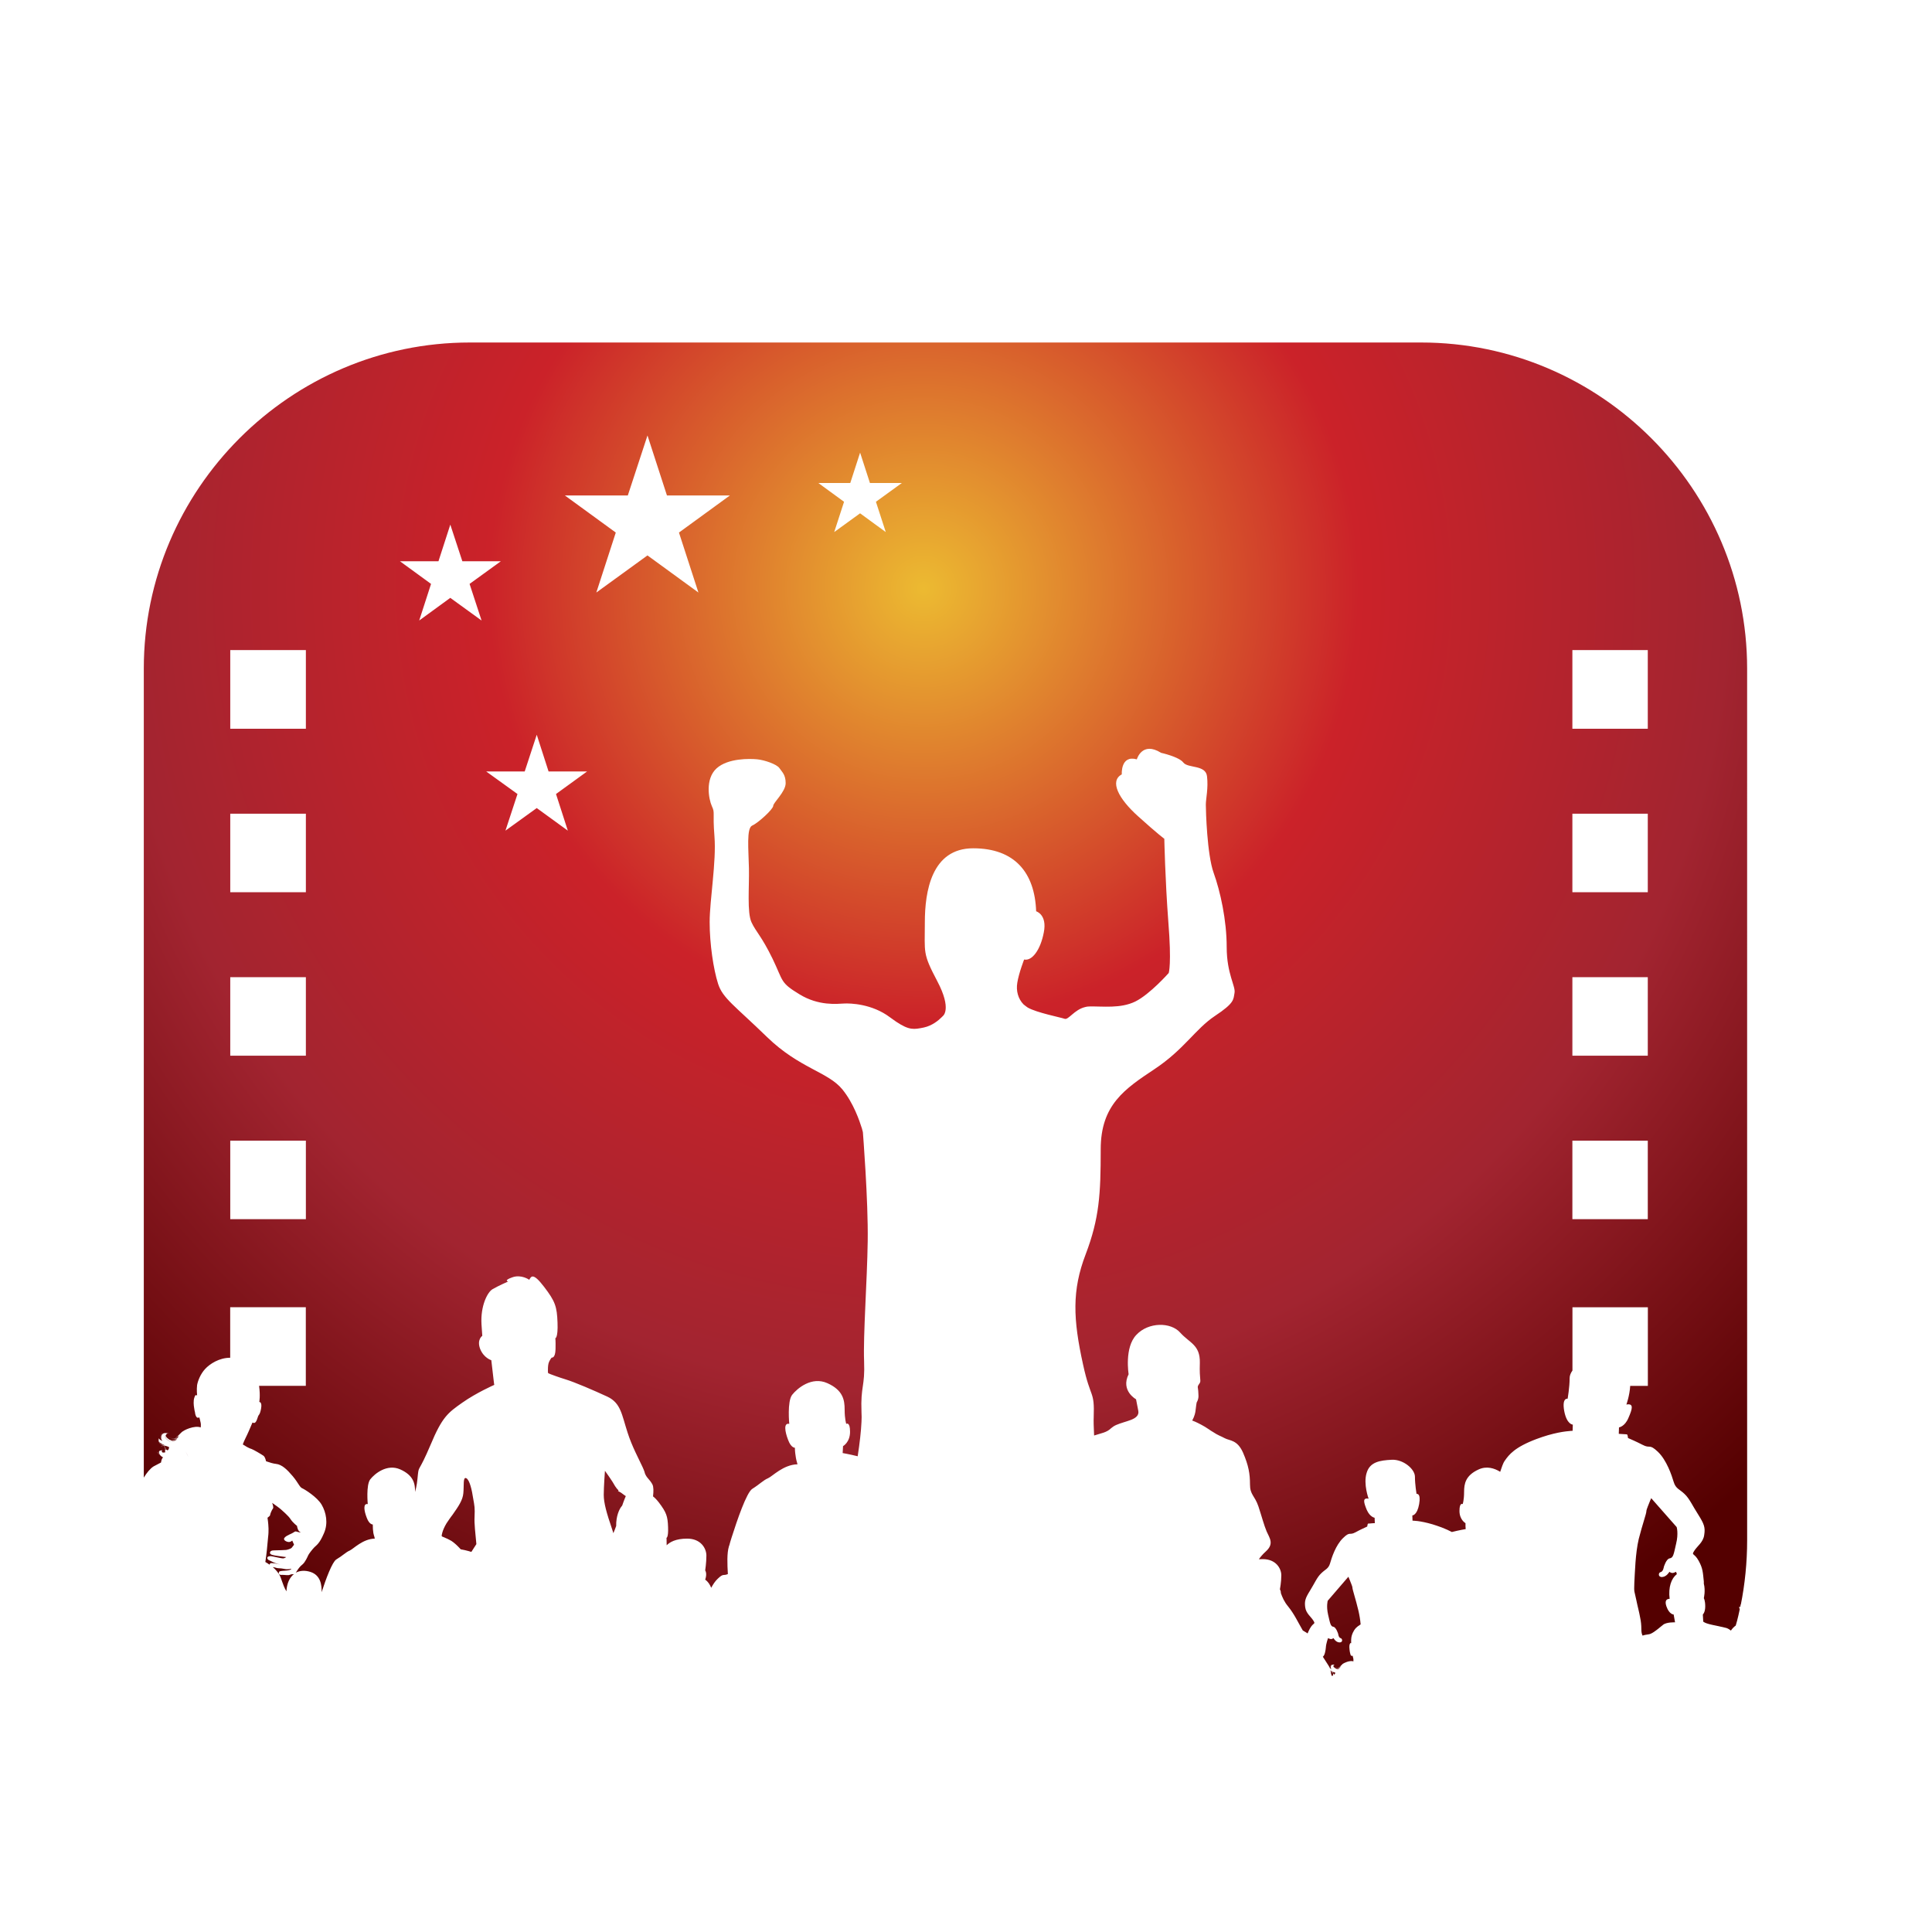 <?xml version="1.0" encoding="iso-8859-1"?>
<!-- Generator: Adobe Illustrator 13.0.0, SVG Export Plug-In . SVG Version: 6.00 Build 14948)  -->
<!DOCTYPE svg PUBLIC "-//W3C//DTD SVG 1.1//EN" "http://www.w3.org/Graphics/SVG/1.1/DTD/svg11.dtd">
<svg version="1.1" id="Layer_1" xmlns="http://www.w3.org/2000/svg" xmlns:xlink="http://www.w3.org/1999/xlink" x="0px" y="0px"
	 width="100px" height="100px" viewBox="0 0 100 100" enable-background="new 0 0 100 100" xml:space="preserve">
<g>
	<radialGradient id="SVGID_1_" cx="47.794" cy="30.491" r="62.904" gradientUnits="userSpaceOnUse">
		<stop  offset="0" style="stop-color:#ECBA31"/>
		<stop  offset="0.358" style="stop-color:#CB2229"/>
		<stop  offset="0.661" style="stop-color:#A22430"/>
		<stop  offset="1" style="stop-color:#540000"/>
	</radialGradient>
	<path fill="url(#SVGID_1_)" d="M69.321,85.011c-0.187-0.01-0.301-0.223-0.301-0.223s-0.062,0.051-0.125,0.051
		c-0.062,0-0.156-0.051-0.156-0.051s-0.104,0.29-0.113,0.482c-0.011,0.135-0.052,0.415-0.156,0.482
		c0.146,0.238,0.291,0.441,0.354,0.561l0,0v0.006c0,0.01,0.011,0.015,0.011,0.025c0.021,0.021,0.052,0.037,0.082,0.052
		c-0.051-0.067-0.072-0.176-0.072-0.176c0.011,0.052,0.03,0.093,0.042,0.124c-0.031-0.083,0.01-0.223,0.01-0.223
		c-0.021,0.104-0.021,0.171,0,0.212c-0.01-0.025-0.01-0.052-0.01-0.088c0-0.011,0.01-0.021,0.01-0.021v-0.011l0,0
		c0,0,0-0.005,0.011-0.01c-0.011,0.005-0.011,0.005-0.011,0.005c0.031-0.047,0.094-0.052,0.146-0.047
		c-0.041,0-0.094,0.011-0.114,0.042c0.011-0.016,0.042-0.037,0.136-0.042c0.03,0.005,0.051,0.011,0.051,0.011
		c-0.01-0.006-0.031-0.006-0.041-0.006l-0.01,0.006c0.02-0.006,0.03,0,0.03,0c-0.011-0.006-0.03,0-0.042,0.005
		c-0.01,0.006-0.02,0.016-0.03,0.031c-0.011,0.005-0.011,0.005-0.011,0.011c0-0.006,0.011-0.006,0.011-0.006
		c-0.011,0.006-0.011,0.016-0.011,0.026c0.011,0.041,0.072,0.093,0.125,0.124c0.01,0,0.01,0.005,0.021,0.005
		c-0.021-0.01-0.021-0.02-0.021-0.02c0.01,0.01,0.021,0.02,0.031,0.025c0.052,0.016,0.093,0.016,0.124,0.011
		c0.021-0.017,0.042-0.031,0.042-0.031l0,0c-0.011,0.005-0.021,0.005-0.031,0.01c-0.011,0-0.011,0.005-0.021,0.005c0,0,0,0-0.01,0
		c-0.021,0.006-0.052,0.006-0.072,0l0,0l0,0l0,0l0,0h-0.011l0,0l0,0c-0.011,0-0.011-0.005-0.011-0.005s0,0.005,0.021,0.005l0,0
		c0.051-0.005,0.104-0.02,0.135-0.036c0,0,0.011-0.015,0.021-0.021l0,0c-0.083,0.062-0.26-0.031-0.26-0.031
		c0.177,0.073,0.239,0.042,0.271,0.016c0.011-0.016,0.02-0.031,0.041-0.046c-0.01,0.005-0.021,0.005-0.03,0.015h-0.011
		c-0.011,0.016-0.031,0.021-0.031,0.031c-0.042,0.042-0.073,0.026-0.073,0.026c0.021,0.005,0.052-0.016,0.094-0.052
		c-0.021,0-0.021-0.006-0.031-0.011c0.011,0.005,0.021,0.005,0.031,0.005c0.052-0.046,0.104-0.108,0.146-0.145
		c0.052-0.031,0.104-0.058,0.146-0.072c0.041-0.021,0.093-0.037,0.155-0.053c0.135-0.031,0.208-0.016,0.249,0
		c0-0.073,0-0.088,0-0.124c-0.01-0.048-0.041-0.172-0.041-0.172s-0.052,0.036-0.094-0.021c-0.03-0.058-0.03-0.114-0.042-0.146
		c-0.01-0.025-0.01-0.057-0.02-0.12c-0.011-0.067-0.021-0.207,0-0.29c0.04-0.088,0.04-0.088,0.082-0.067
		c0,0-0.011-0.177,0.011-0.312c0.021-0.13,0.094-0.321,0.229-0.473c0.062-0.062,0.146-0.13,0.249-0.191
		c-0.021-0.244-0.062-0.488-0.114-0.711c-0.146-0.618-0.312-1.091-0.312-1.2c0-0.036-0.031-0.114-0.062-0.196
		c-0.062-0.167-0.146-0.359-0.146-0.359l-1.069,1.241c0,0-0.083,0.28,0.021,0.731c0.104,0.447,0.126,0.598,0.271,0.618
		c0.146,0.025,0.249,0.368,0.249,0.368s0.021,0.203,0.136,0.224C69.487,84.818,69.519,85.026,69.321,85.011z M69.031,86.205
		c0.031-0.016,0.062-0.026,0.062-0.026C69.062,86.185,69.041,86.194,69.031,86.205z M69.01,86.153H69
		c-0.031,0.005-0.053,0.01-0.062,0.021c0.021-0.011,0.041-0.021,0.062-0.021H69.01c0.053-0.006,0.114,0.01,0.114,0.01
		C69.072,86.147,69.041,86.147,69.01,86.153z"/>
	<radialGradient id="SVGID_2_" cx="67.463" cy="87.074" r="0.001" gradientUnits="userSpaceOnUse">
		<stop  offset="0" style="stop-color:#ECBA31"/>
		<stop  offset="0.358" style="stop-color:#CB2229"/>
		<stop  offset="0.661" style="stop-color:#A22430"/>
		<stop  offset="1" style="stop-color:#540000"/>
	</radialGradient>
	<polygon fill="url(#SVGID_2_)" points="67.463,87.072 67.463,87.076 67.463,87.076 	"/>
	<radialGradient id="SVGID_3_" cx="48.604" cy="39.424" r="53.902" gradientUnits="userSpaceOnUse">
		<stop  offset="0" style="stop-color:#ECBA31"/>
		<stop  offset="0.358" style="stop-color:#CB2229"/>
		<stop  offset="0.661" style="stop-color:#A22430"/>
		<stop  offset="1" style="stop-color:#540000"/>
	</radialGradient>
	<path fill="url(#SVGID_3_)" d="M69.301,86.365c0.01-0.005,0.021-0.01,0.031-0.015c0-0.006,0-0.006,0-0.006s0,0-0.011,0
		c-0.021,0.016-0.042,0.025-0.042,0.025c0.011-0.005,0.021-0.015,0.042-0.02c-0.052,0.015-0.104,0.02-0.124,0.02
		c0.021,0.006,0.041,0.006,0.072,0C69.279,86.37,69.29,86.365,69.301,86.365z"/>
	<radialGradient id="SVGID_4_" cx="49.171" cy="29.665" r="63.225" gradientUnits="userSpaceOnUse">
		<stop  offset="0" style="stop-color:#ECBA31"/>
		<stop  offset="0.358" style="stop-color:#CB2229"/>
		<stop  offset="0.661" style="stop-color:#A22430"/>
		<stop  offset="1" style="stop-color:#540000"/>
	</radialGradient>
	<path fill="url(#SVGID_4_)" d="M68.958,86.537c-0.042-0.016-0.062-0.026-0.084-0.041c0,0.021,0,0.036,0.012,0.057
		C68.896,86.542,68.906,86.537,68.958,86.537z"/>
	<radialGradient id="SVGID_5_" cx="48.696" cy="27.855" r="65.186" gradientUnits="userSpaceOnUse">
		<stop  offset="0" style="stop-color:#ECBA31"/>
		<stop  offset="0.358" style="stop-color:#CB2229"/>
		<stop  offset="0.661" style="stop-color:#A22430"/>
		<stop  offset="1" style="stop-color:#540000"/>
	</radialGradient>
	<path fill="url(#SVGID_5_)" d="M68.865,86.459c0,0.01,0,0.021,0,0.031c0.03,0.016,0.062,0.031,0.093,0.042v-0.006
		c-0.062-0.021-0.084-0.041-0.084-0.041c0.021,0.015,0.053,0.031,0.084,0.036c0,0,0-0.005,0-0.011
		C68.916,86.496,68.886,86.475,68.865,86.459z"/>
	<radialGradient id="SVGID_6_" cx="51.654" cy="31.528" r="60.55" gradientUnits="userSpaceOnUse">
		<stop  offset="0" style="stop-color:#ECBA31"/>
		<stop  offset="0.358" style="stop-color:#CB2229"/>
		<stop  offset="0.661" style="stop-color:#A22430"/>
		<stop  offset="1" style="stop-color:#540000"/>
	</radialGradient>
	<path fill="url(#SVGID_6_)" d="M69.031,86.662c-0.011-0.011-0.021-0.031-0.031-0.048c0,0,0,0.017,0,0.021l0,0
		c0,0,0,0.005,0.01,0.01C69.01,86.646,69.021,86.656,69.031,86.662z"/>
	<radialGradient id="SVGID_7_" cx="48.072" cy="29.371" r="63.903" gradientUnits="userSpaceOnUse">
		<stop  offset="0" style="stop-color:#ECBA31"/>
		<stop  offset="0.358" style="stop-color:#CB2229"/>
		<stop  offset="0.661" style="stop-color:#A22430"/>
		<stop  offset="1" style="stop-color:#540000"/>
	</radialGradient>
	<path fill="url(#SVGID_7_)" d="M69.113,86.578c0,0-0.031-0.011-0.072-0.031c-0.031,0-0.052-0.005-0.072-0.01l0,0
		c0.01,0.03,0.021,0.047,0.031,0.067V86.6c0,0.005,0,0.005,0,0.005c0.021,0.031,0.041,0.052,0.051,0.067
		C69.104,86.677,69.113,86.578,69.113,86.578z"/>
	<radialGradient id="SVGID_8_" cx="46.608" cy="30.201" r="63.641" gradientUnits="userSpaceOnUse">
		<stop  offset="0" style="stop-color:#ECBA31"/>
		<stop  offset="0.358" style="stop-color:#CB2229"/>
		<stop  offset="0.661" style="stop-color:#A22430"/>
		<stop  offset="1" style="stop-color:#540000"/>
	</radialGradient>
	<path fill="url(#SVGID_8_)" d="M69.051,86.351c-0.02-0.021-0.041-0.048-0.051-0.062C69.01,86.309,69.031,86.329,69.051,86.351z"/>
	<radialGradient id="SVGID_9_" cx="48.362" cy="25.673" r="67.464" gradientUnits="userSpaceOnUse">
		<stop  offset="0" style="stop-color:#ECBA31"/>
		<stop  offset="0.358" style="stop-color:#CB2229"/>
		<stop  offset="0.661" style="stop-color:#A22430"/>
		<stop  offset="1" style="stop-color:#540000"/>
	</radialGradient>
	<path fill="url(#SVGID_9_)" d="M68.958,86.521c0.021,0.005,0.031,0.011,0.042,0.011c-0.011-0.006-0.031-0.011-0.042-0.021
		C68.958,86.517,68.958,86.521,68.958,86.521z"/>
	<radialGradient id="SVGID_10_" cx="49.197" cy="30.023" r="62.861" gradientUnits="userSpaceOnUse">
		<stop  offset="0" style="stop-color:#ECBA31"/>
		<stop  offset="0.358" style="stop-color:#CB2229"/>
		<stop  offset="0.661" style="stop-color:#A22430"/>
		<stop  offset="1" style="stop-color:#540000"/>
	</radialGradient>
	<path fill="url(#SVGID_10_)" d="M68.927,86.734C68.958,86.744,69,86.729,69,86.729c-0.011-0.011,0-0.062,0-0.089
		c-0.011-0.01-0.011-0.021,0-0.031c-0.021-0.021-0.031-0.046-0.042-0.072l0,0c-0.052,0.005-0.062,0.01-0.072,0.016
		c0,0.036,0.01,0.073,0.021,0.114c0.01-0.005,0.021-0.005,0.021-0.005c-0.011,0.005-0.011,0.01-0.021,0.015
		C68.916,86.698,68.916,86.714,68.927,86.734z"/>
	<radialGradient id="SVGID_11_" cx="68.984" cy="86.531" r="0.018" gradientUnits="userSpaceOnUse">
		<stop  offset="0" style="stop-color:#ECBA31"/>
		<stop  offset="0.358" style="stop-color:#CB2229"/>
		<stop  offset="0.661" style="stop-color:#A22430"/>
		<stop  offset="1" style="stop-color:#540000"/>
	</radialGradient>
	<path fill="url(#SVGID_11_)" d="M68.969,86.532c0,0,0.01,0,0.01,0.005c0.011,0,0.021,0,0.031,0
		c-0.021-0.005-0.031-0.005-0.052-0.011C68.958,86.526,68.958,86.532,68.969,86.532z"/>
	<radialGradient id="SVGID_12_" cx="69.343" cy="86.329" r="0" gradientUnits="userSpaceOnUse">
		<stop  offset="0" style="stop-color:#ECBA31"/>
		<stop  offset="0.358" style="stop-color:#CB2229"/>
		<stop  offset="0.661" style="stop-color:#A22430"/>
		<stop  offset="1" style="stop-color:#540000"/>
	</radialGradient>
	<polygon fill="url(#SVGID_12_)" points="69.343,86.329 69.343,86.329 69.343,86.329 	"/>
	<radialGradient id="SVGID_13_" cx="46.944" cy="29.784" r="63.921" gradientUnits="userSpaceOnUse">
		<stop  offset="0" style="stop-color:#ECBA31"/>
		<stop  offset="0.358" style="stop-color:#CB2229"/>
		<stop  offset="0.661" style="stop-color:#A22430"/>
		<stop  offset="1" style="stop-color:#540000"/>
	</radialGradient>
	<path fill="url(#SVGID_13_)" d="M69.062,86.36c0.051,0.041,0.113,0.072,0.113,0.072C69.124,86.407,69.093,86.382,69.062,86.36z"/>
	<radialGradient id="SVGID_14_" cx="47.873" cy="30.46" r="62.949" gradientUnits="userSpaceOnUse">
		<stop  offset="0" style="stop-color:#ECBA31"/>
		<stop  offset="0.358" style="stop-color:#CB2229"/>
		<stop  offset="0.661" style="stop-color:#A22430"/>
		<stop  offset="1" style="stop-color:#540000"/>
	</radialGradient>
	<path fill="url(#SVGID_14_)" d="M31.841,76.929c-0.146-0.275-0.529-0.8-0.529-0.8s-0.062,0.831-0.062,1.245
		c0,0.416,0.145,0.935,0.436,1.786c0.021,0.057,0.042,0.13,0.062,0.197c0.042-0.104,0.094-0.223,0.146-0.373
		c-0.011-0.499,0.156-0.889,0.311-1.055c0.094-0.28,0.187-0.492,0.187-0.492s-0.114-0.067-0.249-0.177
		c-0.094-0.047-0.156-0.089-0.156-0.089s0.01-0.01,0.031-0.031C31.945,77.079,31.893,77.006,31.841,76.929z"/>
	<radialGradient id="SVGID_15_" cx="46.203" cy="32.729" r="59.969" gradientUnits="userSpaceOnUse">
		<stop  offset="0" style="stop-color:#ECBA31"/>
		<stop  offset="0.358" style="stop-color:#CB2229"/>
		<stop  offset="0.661" style="stop-color:#A22430"/>
		<stop  offset="1" style="stop-color:#540000"/>
	</radialGradient>
	<path fill="url(#SVGID_15_)" d="M8.824,74.546c0.042,0.02,0.073,0.041,0.093,0.051c0.021,0.006,0.052,0.006,0.073,0
		c-0.062-0.01-0.114-0.031-0.146-0.046C8.834,74.551,8.824,74.546,8.824,74.546z"/>
	<radialGradient id="SVGID_16_" cx="47.935" cy="36.312" r="58.46" gradientUnits="userSpaceOnUse">
		<stop  offset="0" style="stop-color:#ECBA31"/>
		<stop  offset="0.358" style="stop-color:#CB2229"/>
		<stop  offset="0.661" style="stop-color:#A22430"/>
		<stop  offset="1" style="stop-color:#540000"/>
	</radialGradient>
	<path fill="url(#SVGID_16_)" d="M9.031,74.582c-0.042,0-0.093-0.005-0.145-0.017C8.927,74.577,8.969,74.587,9,74.592
		C9.021,74.587,9.021,74.587,9.031,74.582z"/>
	<radialGradient id="SVGID_17_" cx="45.392" cy="29.108" r="62.378" gradientUnits="userSpaceOnUse">
		<stop  offset="0" style="stop-color:#ECBA31"/>
		<stop  offset="0.358" style="stop-color:#CB2229"/>
		<stop  offset="0.661" style="stop-color:#A22430"/>
		<stop  offset="1" style="stop-color:#540000"/>
	</radialGradient>
	<path fill="url(#SVGID_17_)" d="M8.564,75.023c0.01,0.01,0.031,0.015,0.051,0.031c-0.021-0.026-0.042-0.058-0.062-0.089
		c0,0.016,0,0.026,0,0.036l0,0C8.564,75.013,8.564,75.018,8.564,75.023z"/>
	<radialGradient id="SVGID_18_" cx="48.164" cy="30.123" r="63.444" gradientUnits="userSpaceOnUse">
		<stop  offset="0" style="stop-color:#ECBA31"/>
		<stop  offset="0.358" style="stop-color:#CB2229"/>
		<stop  offset="0.661" style="stop-color:#A22430"/>
		<stop  offset="1" style="stop-color:#540000"/>
	</radialGradient>
	<path fill="url(#SVGID_18_)" d="M8.543,74.302c-0.042,0.191,0.322,0.348,0.322,0.348C8.574,74.498,8.533,74.363,8.543,74.302z"/>
	<radialGradient id="SVGID_19_" cx="46.315" cy="28.25" r="63.692" gradientUnits="userSpaceOnUse">
		<stop  offset="0" style="stop-color:#ECBA31"/>
		<stop  offset="0.358" style="stop-color:#CB2229"/>
		<stop  offset="0.661" style="stop-color:#A22430"/>
		<stop  offset="1" style="stop-color:#540000"/>
	</radialGradient>
	<path fill="url(#SVGID_19_)" d="M8.554,74.821c-0.021-0.011-0.042-0.021-0.073-0.037c0,0.01,0,0.016,0.01,0.021
		C8.512,74.815,8.533,74.815,8.554,74.821z"/>
	<radialGradient id="SVGID_20_" cx="47.875" cy="30.464" r="62.953" gradientUnits="userSpaceOnUse">
		<stop  offset="0" style="stop-color:#ECBA31"/>
		<stop  offset="0.358" style="stop-color:#CB2229"/>
		<stop  offset="0.661" style="stop-color:#A22430"/>
		<stop  offset="1" style="stop-color:#540000"/>
	</radialGradient>
	<path fill="url(#SVGID_20_)" d="M24.657,79.923c-0.052-0.55-0.114-1.085-0.094-1.4c0.021-0.499,0-0.556-0.072-0.967
		c-0.062-0.415-0.177-0.944-0.353-1.043c-0.187-0.093-0.114,0.374-0.156,0.779c-0.031,0.353-0.25,0.675-0.561,1.116
		c-0.052,0.062-0.093,0.129-0.145,0.196c-0.062,0.089-0.114,0.166-0.166,0.244c-0.239,0.399-0.25,0.649-0.25,0.649
		s0.011,0.01,0.021,0.031c0.176,0.072,0.343,0.146,0.488,0.233c0.146,0.093,0.312,0.249,0.478,0.431
		c0.28,0.047,0.55,0.135,0.55,0.135S24.563,80.074,24.657,79.923z"/>
	<radialGradient id="SVGID_21_" cx="48.127" cy="42.723" r="54.121" gradientUnits="userSpaceOnUse">
		<stop  offset="0" style="stop-color:#ECBA31"/>
		<stop  offset="0.358" style="stop-color:#CB2229"/>
		<stop  offset="0.661" style="stop-color:#A22430"/>
		<stop  offset="1" style="stop-color:#540000"/>
	</radialGradient>
	<path fill="url(#SVGID_21_)" d="M8.522,74.826c0.011,0,0.031,0,0.052,0c-0.031,0-0.062-0.005-0.083-0.011v0.006
		C8.502,74.821,8.512,74.826,8.522,74.826z"/>
	<radialGradient id="SVGID_22_" cx="47.852" cy="30.36" r="63.038" gradientUnits="userSpaceOnUse">
		<stop  offset="0" style="stop-color:#ECBA31"/>
		<stop  offset="0.358" style="stop-color:#CB2229"/>
		<stop  offset="0.661" style="stop-color:#A22430"/>
		<stop  offset="1" style="stop-color:#540000"/>
	</radialGradient>
	<path fill="url(#SVGID_22_)" d="M15.219,81.471c-0.021,0.01-0.042,0.01-0.062,0.01c-0.083-0.01-0.156,0.042-0.218,0.047
		c-0.062,0.006-0.176-0.005-0.249-0.011c-0.062-0.005-0.104,0-0.135,0c-0.042,0-0.135-0.021-0.125-0.088
		c0.021-0.067-0.051-0.114,0.312-0.13c0.363-0.021,0.332-0.104,0.332-0.104s-0.156,0.057-0.363,0.011
		c-0.197-0.042-0.312-0.026-0.384-0.047c-0.052-0.021-0.125-0.031-0.208-0.047c0.155,0.135,0.25,0.255,0.322,0.368
		c0.135,0.198,0.166,0.52,0.384,0.888C14.846,81.953,14.991,81.646,15.219,81.471z"/>
	<radialGradient id="SVGID_23_" cx="8.398" cy="74.556" r="0" gradientUnits="userSpaceOnUse">
		<stop  offset="0" style="stop-color:#ECBA31"/>
		<stop  offset="0.358" style="stop-color:#CB2229"/>
		<stop  offset="0.661" style="stop-color:#A22430"/>
		<stop  offset="1" style="stop-color:#540000"/>
	</radialGradient>
	<polygon fill="url(#SVGID_23_)" points="8.398,74.556 8.398,74.556 8.398,74.556 	"/>
	<radialGradient id="SVGID_24_" cx="47.897" cy="28.373" r="64.689" gradientUnits="userSpaceOnUse">
		<stop  offset="0" style="stop-color:#ECBA31"/>
		<stop  offset="0.358" style="stop-color:#CB2229"/>
		<stop  offset="0.661" style="stop-color:#A22430"/>
		<stop  offset="1" style="stop-color:#540000"/>
	</radialGradient>
	<path fill="url(#SVGID_24_)" d="M8.896,74.546C8.938,74.551,9,74.556,9.052,74.54c0.031-0.005,0.062-0.021,0.093-0.042v-0.015
		c0,0-0.011,0.005-0.021,0.01c-0.042,0.031-0.083,0.042-0.083,0.042c0.031-0.006,0.052-0.021,0.072-0.037
		C9.031,74.524,8.938,74.54,8.896,74.546z"/>
	<radialGradient id="SVGID_25_" cx="9.156" cy="74.468" r="0" gradientUnits="userSpaceOnUse">
		<stop  offset="0" style="stop-color:#ECBA31"/>
		<stop  offset="0.358" style="stop-color:#CB2229"/>
		<stop  offset="0.661" style="stop-color:#A22430"/>
		<stop  offset="1" style="stop-color:#540000"/>
	</radialGradient>
	<polygon fill="url(#SVGID_25_)" points="9.156,74.468 9.156,74.468 9.156,74.468 	"/>
	<radialGradient id="SVGID_26_" cx="48.404" cy="30.254" r="63.507" gradientUnits="userSpaceOnUse">
		<stop  offset="0" style="stop-color:#ECBA31"/>
		<stop  offset="0.358" style="stop-color:#CB2229"/>
		<stop  offset="0.661" style="stop-color:#A22430"/>
		<stop  offset="1" style="stop-color:#540000"/>
	</radialGradient>
	<path fill="url(#SVGID_26_)" d="M8.554,74.945v0.005c0.031,0.057,0.062,0.094,0.104,0.114c0.083,0.01,0.094-0.161,0.094-0.161
		s-0.052-0.021-0.125-0.052c-0.041-0.005-0.083-0.011-0.114-0.021c-0.01,0-0.01,0-0.021,0c0.021,0.048,0.042,0.089,0.062,0.12
		C8.554,74.945,8.554,74.945,8.554,74.945z"/>
	<radialGradient id="SVGID_27_" cx="49.863" cy="30.608" r="64.244" gradientUnits="userSpaceOnUse">
		<stop  offset="0" style="stop-color:#ECBA31"/>
		<stop  offset="0.358" style="stop-color:#CB2229"/>
		<stop  offset="0.661" style="stop-color:#A22430"/>
		<stop  offset="1" style="stop-color:#540000"/>
	</radialGradient>
	<path fill="url(#SVGID_27_)" d="M9.758,75.423c-0.021-0.047-0.104-0.208-0.146-0.291C9.654,75.215,9.727,75.376,9.758,75.423z"/>
	<radialGradient id="SVGID_28_" cx="47.836" cy="30.487" r="62.915" gradientUnits="userSpaceOnUse">
		<stop  offset="0" style="stop-color:#ECBA31"/>
		<stop  offset="0.358" style="stop-color:#CB2229"/>
		<stop  offset="0.661" style="stop-color:#A22430"/>
		<stop  offset="1" style="stop-color:#540000"/>
	</radialGradient>
	<path fill="url(#SVGID_28_)" d="M13.734,80.848c0.083,0.047,0.156,0.093,0.218,0.14c0-0.016,0.011-0.03,0.021-0.047
		c0.021-0.057,0.135-0.031,0.208-0.025c0.072,0.005,0.332,0.067,0.332,0.067s-0.291-0.073-0.374-0.124
		c-0.093-0.048-0.145-0.067-0.228-0.109c-0.083-0.047-0.114-0.155-0.011-0.188c0.104-0.031,0.167-0.01,0.27,0.011
		c0.104,0.021,0.405,0.089,0.478,0.089c0.083,0,0.166-0.067,0.166-0.067s-0.228-0.027-0.425-0.058
		c-0.208-0.031-0.416-0.052-0.416-0.161c0.01-0.109,0.104-0.13,0.249-0.13c0.156,0,0.52-0.016,0.582-0.021
		c0.062-0.005,0.249-0.062,0.291-0.108c0.042-0.053,0.125-0.162,0.125-0.162l-0.094-0.217c0,0-0.093,0.098-0.218,0.072
		c-0.135-0.026-0.28-0.125-0.166-0.233c0.104-0.114,0.353-0.188,0.446-0.255c0.104-0.067,0.093-0.067,0.197-0.036
		c0.114,0.031,0.187,0.041,0.187,0.041s-0.125-0.067-0.156-0.182c-0.042-0.109-0.042-0.166-0.042-0.166s-0.208-0.155-0.332-0.343
		c-0.115-0.187-0.447-0.456-0.509-0.519c-0.062-0.058-0.384-0.286-0.437-0.322l-0.01-0.005c0,0,0.094,0.228,0.042,0.291
		c-0.052,0.062-0.135,0.254-0.146,0.327c0,0.077-0.135,0.124-0.135,0.16c0,0.026,0.042,0.229,0.052,0.556
		c0,0.124,0,0.27-0.021,0.425C13.838,80.043,13.786,80.525,13.734,80.848z"/>
	<radialGradient id="SVGID_29_" cx="46.822" cy="26.834" r="66.856" gradientUnits="userSpaceOnUse">
		<stop  offset="0" style="stop-color:#ECBA31"/>
		<stop  offset="0.358" style="stop-color:#CB2229"/>
		<stop  offset="0.661" style="stop-color:#A22430"/>
		<stop  offset="1" style="stop-color:#540000"/>
	</radialGradient>
	<path fill="url(#SVGID_29_)" d="M69.248,86.401c-0.041-0.005-0.062-0.015-0.082-0.025c-0.011,0-0.011,0-0.021-0.006
		c0.031,0.017,0.053,0.026,0.062,0.031C69.218,86.407,69.238,86.407,69.248,86.401z"/>
	<radialGradient id="SVGID_30_" cx="47.805" cy="30.453" r="62.935" gradientUnits="userSpaceOnUse">
		<stop  offset="0" style="stop-color:#ECBA31"/>
		<stop  offset="0.358" style="stop-color:#CB2229"/>
		<stop  offset="0.661" style="stop-color:#A22430"/>
		<stop  offset="1" style="stop-color:#540000"/>
	</radialGradient>
	<path fill="url(#SVGID_30_)" d="M85.954,81.372c0.135-0.026,0.166-0.27,0.166-0.27s0.124-0.416,0.301-0.441
		c0.188-0.027,0.208-0.203,0.332-0.748c0.135-0.54,0.031-0.872,0.031-0.872l-1.318-1.495c0,0-0.104,0.233-0.177,0.431
		c-0.041,0.104-0.072,0.197-0.072,0.239c0,0.13-0.207,0.695-0.396,1.442c-0.176,0.748-0.196,1.724-0.228,2.264
		c-0.021,0.54,0,0.39,0.104,0.903c0.062,0.312,0.146,0.603,0.197,0.903c0.042,0.192,0.062,0.385,0.062,0.592
		c0,0.161,0.021,0.249,0.062,0.338c0.166-0.062,0.322-0.047,0.426-0.099c0.208-0.089,0.446-0.312,0.633-0.457
		c0.177-0.15,0.623-0.13,0.623-0.13l-0.072-0.405c0,0-0.229,0-0.374-0.421c-0.146-0.425,0.166-0.389,0.166-0.389
		c-0.073-0.607,0.083-1.054,0.374-1.282c-0.021-0.072-0.042-0.119-0.042-0.119s-0.113,0.062-0.187,0.062
		c-0.084,0-0.156-0.062-0.156-0.062s-0.145,0.259-0.373,0.27C85.809,81.643,85.83,81.398,85.954,81.372z"/>
	<radialGradient id="SVGID_31_" cx="47.729" cy="36.004" r="57.562" gradientUnits="userSpaceOnUse">
		<stop  offset="0" style="stop-color:#ECBA31"/>
		<stop  offset="0.358" style="stop-color:#CB2229"/>
		<stop  offset="0.661" style="stop-color:#A22430"/>
		<stop  offset="1" style="stop-color:#540000"/>
	</radialGradient>
	<path fill="url(#SVGID_31_)" d="M69.27,86.396c-0.021,0-0.052-0.005-0.083-0.01c0.021,0.005,0.041,0.01,0.072,0.015L69.27,86.396z"
		/>
	<radialGradient id="SVGID_32_" cx="47.809" cy="30.469" r="62.919" gradientUnits="userSpaceOnUse">
		<stop  offset="0" style="stop-color:#ECBA31"/>
		<stop  offset="0.358" style="stop-color:#CB2229"/>
		<stop  offset="0.661" style="stop-color:#A22430"/>
		<stop  offset="1" style="stop-color:#540000"/>
	</radialGradient>
	<path fill="url(#SVGID_32_)" d="M73.558,17.728H24.314c-9.281,0-16.871,7.595-16.871,16.876v41.878
		c0.145-0.244,0.332-0.473,0.508-0.582c0.115-0.062,0.25-0.13,0.384-0.202c0.011-0.094,0.042-0.208,0.104-0.265
		c-0.021-0.011-0.052-0.027-0.062-0.036c-0.021-0.017-0.094-0.073-0.156-0.146c-0.083-0.098-0.135-0.108-0.135-0.108
		s0.052,0.005,0.146,0.104c0.031,0.036,0.052,0.062,0.072,0.084c-0.031-0.042-0.062-0.089-0.072-0.136
		c-0.01-0.026-0.01-0.047,0-0.062c0-0.005,0.01-0.016,0.021-0.026h-0.01c0.01-0.01,0.021-0.025,0.031-0.036
		c-0.01,0.017-0.01,0.026-0.021,0.036c0.042-0.041,0.125-0.041,0.125-0.041s-0.021,0.01-0.011,0.041
		c0-0.046,0.052-0.057,0.052-0.057c-0.042,0.025-0.042,0.067-0.042,0.099c0.01,0,0.01,0,0.01,0.006
		c0.031,0.062,0.177,0.01,0.177,0.01c-0.031-0.016-0.021-0.104-0.011-0.15c-0.01-0.016-0.01-0.036,0-0.052
		c-0.031-0.042-0.052-0.089-0.062-0.131l0,0c-0.135,0.011-0.156,0.037-0.156,0.037s0.011-0.041,0.156-0.041
		c-0.228-0.058-0.27-0.177-0.27-0.177c0.062,0.088,0.156,0.141,0.27,0.172c-0.01-0.006-0.01-0.006-0.01-0.006
		c-0.114-0.036-0.135-0.078-0.135-0.078c0.031,0.025,0.083,0.053,0.135,0.067c0-0.011,0-0.015,0-0.021
		c-0.093-0.042-0.177-0.089-0.229-0.13c-0.062-0.047-0.062-0.104-0.041-0.146c-0.011,0.031,0,0.094,0.062,0.141
		c-0.021-0.021-0.062-0.072-0.062-0.166c0.01-0.005,0.01-0.011,0.01-0.016c-0.01-0.021-0.01-0.031-0.01-0.031
		c0,0.011,0.01,0.016,0.01,0.025c0.01-0.015,0.021-0.025,0.021-0.025c-0.01,0.016-0.01,0.031,0,0.042
		c0.042,0.046,0.104,0.082,0.166,0.104c-0.093-0.114-0.135-0.307-0.135-0.307c0.031,0.094,0.052,0.166,0.083,0.218
		c-0.052-0.145,0.021-0.389,0.021-0.389c-0.042,0.181-0.031,0.296-0.011,0.368c-0.01-0.042-0.01-0.093-0.01-0.151
		c0.01-0.02,0.01-0.03,0.021-0.046c0,0,0-0.005,0-0.011l0,0c0,0,0-0.011,0.01-0.015l-0.01,0.015
		c0.042-0.088,0.166-0.099,0.249-0.093c-0.021,0-0.041,0.01-0.062,0.015c0.031-0.005,0.051-0.01,0.093-0.01
		c0.063,0.005,0.104,0.016,0.104,0.016c-0.031-0.006-0.052-0.006-0.072-0.011c-0.011,0-0.011,0-0.032,0.011
		c0.042-0.011,0.073,0,0.073,0c-0.031-0.006-0.062,0-0.083,0.005c-0.021,0.017-0.031,0.031-0.062,0.062c0,0-0.011,0.005-0.011,0.016
		c0.031-0.062,0.146-0.072,0.146-0.072c-0.125,0.021-0.146,0.072-0.146,0.109c0.011,0.072,0.125,0.16,0.229,0.223
		c0.01,0,0.021,0,0.021,0c-0.021-0.016-0.031-0.031-0.031-0.031c0.01,0.021,0.031,0.031,0.062,0.042
		c0.083,0.025,0.156,0.031,0.208,0.02c0.042-0.02,0.072-0.051,0.072-0.051s0,0,0-0.006c-0.104,0.062-0.197,0.047-0.238,0.037
		c-0.01,0-0.01,0-0.01,0l0,0c-0.011-0.011-0.021-0.011-0.021-0.011s0.01,0,0.031,0.011C9,74.524,9.073,74.504,9.135,74.479
		c0.011-0.011,0.031-0.026,0.042-0.037c0-0.005,0-0.005,0-0.005C9.042,74.546,8.73,74.39,8.73,74.39
		c0.291,0.125,0.415,0.067,0.467,0.026c0.01-0.026,0.041-0.058,0.072-0.089c-0.021,0.006-0.031,0.016-0.052,0.026
		c-0.01,0.005-0.021,0.005-0.031,0.005c-0.021,0.021-0.031,0.036-0.042,0.052c-0.083,0.073-0.125,0.042-0.125,0.042
		c0.031,0.016,0.093-0.026,0.156-0.089c-0.021,0.006-0.031-0.01-0.042-0.015c0.011,0.005,0.031,0.01,0.042,0.01
		c0.083-0.077,0.176-0.187,0.259-0.254c0.083-0.058,0.167-0.099,0.239-0.13c0.083-0.036,0.177-0.067,0.291-0.094
		c0.239-0.052,0.364-0.021,0.426,0.005c0.01-0.129,0.01-0.155,0-0.223c-0.01-0.078-0.073-0.301-0.073-0.301
		s-0.093,0.067-0.156-0.031s-0.062-0.208-0.073-0.255c-0.021-0.052-0.021-0.109-0.042-0.218c-0.021-0.114-0.042-0.358,0.011-0.509
		c0.051-0.15,0.062-0.156,0.145-0.119c0,0-0.031-0.307,0-0.54c0.042-0.229,0.177-0.571,0.415-0.831
		c0.239-0.26,0.727-0.581,1.298-0.581l0,0v-2.616h3.914v4.07h-2.419c0.073,0.528,0.01,0.835,0.01,0.835s0.156-0.015,0.094,0.337
		c-0.062,0.354-0.135,0.312-0.166,0.437c-0.042,0.125-0.062,0.188-0.104,0.249c-0.042,0.062-0.083,0.083-0.177,0.042
		c0,0-0.072,0.161-0.187,0.437c-0.104,0.244-0.26,0.528-0.312,0.694c0.031,0.017,0.062,0.048,0.104,0.063
		c0.042,0.036,0.249,0.15,0.353,0.176c0.093,0.031,0.509,0.275,0.612,0.348c0.052,0.031,0.104,0.146,0.135,0.286
		c0.187,0.067,0.384,0.124,0.509,0.135c0.311,0.031,0.582,0.296,0.872,0.639c0.291,0.348,0.353,0.565,0.488,0.623
		c0.124,0.052,0.778,0.456,1.007,0.851c0.229,0.39,0.353,0.961,0.114,1.49c-0.228,0.535-0.384,0.603-0.499,0.722
		c-0.114,0.119-0.28,0.337-0.312,0.41c-0.031,0.072-0.156,0.354-0.291,0.467c-0.145,0.109-0.239,0.255-0.311,0.369
		c-0.011,0.026-0.032,0.046-0.042,0.062c0.208-0.109,0.467-0.135,0.758-0.042c0.54,0.172,0.592,0.701,0.582,1.049
		c0.229-0.706,0.551-1.562,0.758-1.692c0.333-0.197,0.499-0.379,0.696-0.462c0.197-0.089,0.675-0.603,1.298-0.618
		c0,0-0.01-0.036-0.021-0.094c-0.021-0.046-0.031-0.113-0.052-0.191c-0.021-0.119-0.031-0.271-0.031-0.447
		c0,0-0.176,0.017-0.312-0.347c-0.145-0.369-0.197-0.758,0.052-0.707c0,0-0.093-0.98,0.125-1.276
		c0.229-0.296,0.872-0.825,1.557-0.52c0.695,0.312,0.769,0.742,0.769,1.168l0,0c0.093-0.373,0.104-0.493,0.145-0.913
		c0.052-0.457,0.042-0.084,0.654-1.526c0.602-1.448,0.903-1.661,1.64-2.181c0.738-0.52,1.661-0.924,1.661-0.924l-0.01-0.031
		l-0.031-0.254l-0.115-0.991c0,0-0.394-0.115-0.581-0.593c-0.176-0.478,0.114-0.669,0.114-0.669l-0.042-0.607
		c-0.052-0.935,0.301-1.646,0.572-1.807c0.259-0.155,0.81-0.399,0.81-0.399s-0.26-0.048,0.208-0.213
		c0.467-0.172,0.882,0.125,0.882,0.125c0.094-0.156,0.176-0.41,0.758,0.352c0.591,0.765,0.675,1.039,0.706,1.859
		c0.031,0.814-0.114,0.814-0.114,0.814s0.021,0.078,0.011,0.566c-0.011,0.487-0.198,0.436-0.198,0.436s-0.114,0.125-0.166,0.307
		c-0.031,0.119-0.031,0.301-0.031,0.41c0.01,0.052,0.01,0.088,0.01,0.088l0,0c0.01,0.006,0.062,0.026,0.135,0.058
		c0.073,0.026,0.166,0.057,0.27,0.099c0.146,0.052,0.312,0.108,0.499,0.166c0.478,0.145,1.464,0.571,2.17,0.897
		c0.696,0.332,0.737,0.93,1.039,1.854c0.228,0.716,0.581,1.364,0.768,1.769c0.052,0.115,0.093,0.208,0.114,0.281
		c0,0.016,0.01,0.03,0.01,0.047c0.094,0.265,0.25,0.316,0.395,0.591c0.062,0.12,0.062,0.349,0.031,0.618
		c0.072,0.053,0.166,0.141,0.301,0.312c0.395,0.524,0.457,0.712,0.478,1.277c0.021,0.556-0.083,0.556-0.083,0.556
		s0.01,0.052,0.01,0.385c0.156-0.157,0.457-0.344,1.059-0.344c0.717,0,0.997,0.509,0.997,0.878c0,0.374-0.062,0.768-0.062,0.768
		s0.114,0.151,0,0.478c0.156,0.109,0.239,0.25,0.312,0.421c0.093-0.171,0.197-0.337,0.332-0.463c0.312-0.306,0.291-0.14,0.53-0.248
		c-0.031-0.504-0.052-1.09,0.052-1.422c0-0.017,0.01-0.037,0.021-0.059c0.021-0.104,0.073-0.248,0.125-0.425
		c0.27-0.846,0.769-2.326,1.07-2.507c0.374-0.234,0.571-0.447,0.81-0.546c0.229-0.098,0.789-0.705,1.526-0.722
		c0,0-0.01-0.041-0.031-0.114c-0.021-0.052-0.031-0.13-0.052-0.223c-0.021-0.141-0.052-0.317-0.052-0.52c0,0-0.197,0.016-0.353-0.41
		c-0.166-0.431-0.239-0.893,0.062-0.825c0,0-0.114-1.152,0.146-1.5c0.27-0.343,1.017-0.971,1.827-0.607
		c0.81,0.363,0.893,0.872,0.893,1.365s0.083,0.742,0.083,0.742s0.197-0.135,0.197,0.41s-0.363,0.742-0.363,0.742l-0.01,0.192
		l-0.01,0.166c0,0,0.342,0.058,0.778,0.166c0.104-0.67,0.176-1.303,0.197-1.78c0.01-0.166,0.01-0.332,0-0.503
		c-0.052-1.377,0.187-1.293,0.135-2.633c-0.052-1.345,0.156-4.112,0.187-6.219c0.031-2.107-0.25-5.643-0.25-5.643
		s-0.021-0.073-0.051-0.192c-0.125-0.4-0.437-1.313-1.007-2.014c-0.748-0.92-2.222-1.085-3.904-2.716
		c-1.682-1.635-2.294-2.004-2.533-2.757c-0.239-0.747-0.436-2.055-0.436-3.192c0-1.137,0.353-3.125,0.249-4.433
		c-0.104-1.309,0.041-1.188-0.135-1.568c-0.166-0.368-0.353-1.406,0.239-1.951c0.592-0.541,1.733-0.509,2.107-0.473
		c0.374,0.036,1.018,0.254,1.152,0.457c0.135,0.202,0.322,0.337,0.322,0.778c0,0.446-0.644,1.007-0.644,1.174
		c0,0.171-0.779,0.887-1.09,1.021c-0.301,0.136-0.187,1.241-0.167,2.206c0.021,0.972-0.104,2.296,0.135,2.804
		c0.239,0.509,0.509,0.695,1.09,1.885c0.571,1.188,0.384,1.225,1.391,1.838c0.997,0.612,1.952,0.493,2.294,0.478
		c0.343-0.021,1.464,0.016,2.388,0.711c0.125,0.088,0.229,0.16,0.322,0.229c0.686,0.457,0.924,0.404,1.433,0.301
		c0.437-0.094,0.769-0.378,0.914-0.524c0.042-0.041,0.073-0.072,0.073-0.072s0.478-0.343-0.291-1.802
		c-0.768-1.458-0.644-1.442-0.644-3.042c0-1.593,0.343-3.836,2.502-3.836c2.15,0,3.187,1.257,3.259,3.26
		c0,0,0.582,0.167,0.396,1.096c-0.177,0.929-0.623,1.49-1.018,1.401c0,0-0.27,0.686-0.353,1.199
		c-0.072,0.416,0.041,0.836,0.321,1.122c0.073,0.062,0.146,0.113,0.218,0.165c0.457,0.265,1.703,0.509,1.91,0.582
		c0.197,0.073,0.499-0.473,1.06-0.607c0.073-0.021,0.146-0.031,0.218-0.031c0.695-0.016,1.609,0.119,2.378-0.255
		c0.758-0.373,1.733-1.479,1.733-1.479s0.156-0.457-0.021-2.647c-0.166-2.191-0.208-4.299-0.208-4.299s-0.332-0.239-1.35-1.157
		c-1.027-0.919-1.494-1.833-0.851-2.176c0,0-0.073-1.017,0.778-0.778c0,0,0.27-0.956,1.256-0.337c0,0,0.925,0.202,1.152,0.503
		c0.239,0.307,1.163,0.104,1.226,0.717c0.073,0.612-0.062,1.152-0.062,1.463c0,0.302,0.062,2.58,0.405,3.53s0.675,2.445,0.675,3.842
		c0,1.392,0.478,2.035,0.404,2.377c-0.062,0.338,0.011,0.509-1.017,1.189c-1.018,0.68-1.589,1.733-3.125,2.751
		c-1.526,1.018-2.783,1.838-2.783,4.148c0,0.005,0,0.021,0,0.031c0,2.288-0.072,3.545-0.778,5.403
		c-0.717,1.868-0.654,3.363-0.135,5.71c0.394,1.817,0.602,1.309,0.55,2.736c-0.01,0.155,0,0.514,0.021,0.935
		c0.364-0.12,0.654-0.151,0.883-0.38c0.073-0.062,0.155-0.118,0.26-0.165c0.239-0.104,0.529-0.172,0.769-0.265
		c0.248-0.099,0.426-0.234,0.373-0.479c-0.114-0.586-0.114-0.586-0.114-0.586s-0.81-0.441-0.384-1.298c0,0-0.229-1.387,0.404-2.04
		c0.623-0.665,1.776-0.665,2.264-0.114c0.488,0.545,1.038,0.628,1.018,1.567c-0.031,0.945,0.094,0.914-0.031,1.085
		c-0.125,0.172-0.062,0.177-0.052,0.368c0,0.187,0.062,0.349-0.083,0.603c0,0-0.042,0.244-0.052,0.374
		c-0.01,0.129-0.052,0.332-0.177,0.556c0,0,0.052,0.021,0.146,0.057c0.156,0.072,0.436,0.202,0.727,0.404
		c0.062,0.048,0.125,0.084,0.177,0.115c0.312,0.208,0.415,0.217,0.633,0.337c0.26,0.141,0.645,0.073,0.945,0.742
		c0.291,0.67,0.363,1.101,0.363,1.65c0,0.546,0.238,0.562,0.436,1.138c0.188,0.571,0.281,0.95,0.426,1.298
		c0.156,0.348,0.395,0.639-0.041,1.032c-0.177,0.161-0.28,0.292-0.363,0.405c0.062-0.005,0.135-0.005,0.208-0.005
		c0.675,0,0.955,0.482,0.955,0.836c0,0.353-0.072,0.731-0.072,0.731s0.051,0.062,0.051,0.197c0.073,0.202,0.166,0.437,0.374,0.686
		c0.322,0.399,0.498,0.795,0.758,1.241c0.031,0.021,0.062,0.036,0.094,0.057c0.062,0.036,0.114,0.067,0.155,0.099
		c0.032-0.073,0.062-0.151,0.114-0.244c0.188-0.343,0.312-0.213,0.188-0.416c-0.125-0.207-0.385-0.378-0.426-0.7
		c-0.042-0.321,0.01-0.473,0.249-0.856s0.363-0.695,0.581-0.897c0.208-0.208,0.374-0.229,0.457-0.515
		c0.083-0.291,0.291-0.944,0.675-1.312c0.373-0.364,0.312-0.115,0.644-0.297c0.26-0.145,0.509-0.249,0.603-0.296
		c0.01-0.088,0.031-0.155,0.052-0.155c0.031,0,0.135-0.005,0.219-0.016c0.062,0,0.124-0.006,0.124-0.006l-0.011-0.279
		c0,0-0.239-0.032-0.405-0.405c-0.155-0.379-0.238-0.645,0.094-0.581c0,0-0.28-0.753-0.104-1.329
		c0.167-0.576,0.685-0.654,1.298-0.686c0.603-0.031,1.204,0.483,1.204,0.877c0,0.399,0.083,0.889,0.083,0.889
		s0.239-0.062,0.135,0.528c-0.104,0.587-0.353,0.587-0.353,0.587l0.01,0.271c0,0,0.095,0,0.271,0.021
		c0.187,0.026,0.437,0.072,0.758,0.166c0.146,0.047,0.312,0.099,0.488,0.166c0.208,0.083,0.374,0.155,0.519,0.234
		c0.395-0.099,0.717-0.151,0.717-0.151l-0.011-0.141v-0.166c0,0-0.312-0.171-0.312-0.633s0.167-0.354,0.167-0.354
		s0.072-0.207,0.072-0.628c0-0.426,0.072-0.856,0.758-1.168c0.415-0.187,0.811-0.062,1.111,0.125
		c0.082-0.229,0.135-0.431,0.238-0.576c0.218-0.312,0.509-0.695,1.64-1.121c0.208-0.078,0.416-0.146,0.593-0.198
		c0.395-0.113,0.716-0.171,0.924-0.196c0.229-0.031,0.353-0.031,0.353-0.031l0.011-0.321c0,0-0.312,0-0.446-0.707
		c-0.125-0.706,0.177-0.633,0.177-0.633s0.104-0.592,0.104-1.064c0-0.13,0.052-0.265,0.146-0.395v-3.275h3.903v4.07h-0.914
		c-0.03,0.508-0.197,0.965-0.197,0.965c0.405-0.077,0.302,0.244,0.104,0.696c-0.187,0.446-0.487,0.487-0.487,0.487l-0.011,0.333
		c0,0,0.073,0.004,0.155,0.01c0.104,0.01,0.218,0.016,0.26,0.016c0.031,0,0.052,0.082,0.062,0.191
		c0.124,0.053,0.425,0.183,0.748,0.349c0.415,0.223,0.332-0.078,0.799,0.363c0.457,0.436,0.716,1.22,0.82,1.567
		c0.104,0.349,0.312,0.374,0.561,0.618c0.26,0.244,0.415,0.618,0.716,1.08c0.291,0.467,0.364,0.644,0.302,1.032
		c-0.042,0.384-0.374,0.592-0.52,0.836c-0.156,0.244,0,0.088,0.229,0.504c0.228,0.41,0.219,0.618,0.27,1.079
		c0,0.042,0,0.078,0,0.109c0.094,0.368,0,0.753,0,0.753s0.073,0.113,0.073,0.425c0,0.312-0.124,0.421-0.124,0.421l0.021,0.369
		c0.196,0.146,0.633,0.182,1.193,0.326c0.083,0.026,0.166,0.078,0.239,0.135c0.073-0.108,0.166-0.202,0.249-0.259
		c0.052-0.166,0.094-0.338,0.135-0.509c-0.021-0.011-0.031-0.016-0.031-0.016s0.011,0.005,0.031,0.016
		c0.021-0.109,0.052-0.218,0.072-0.332c-0.01-0.011-0.01-0.021-0.01-0.021c0,0.011,0.01,0.011,0.01,0.011v-0.011
		c-0.031-0.031-0.031-0.067-0.021-0.099c0,0.021,0,0.053,0.031,0.084v-0.006c-0.021-0.016-0.031-0.047-0.031-0.093
		c0,0,0.011-0.006,0.011-0.011c-0.011-0.011-0.011-0.021-0.011-0.021c0,0.005,0.011,0.01,0.011,0.021c0-0.016,0.01-0.021,0.01-0.021
		c-0.01,0.01-0.01,0.021,0,0.031c0.011,0.005,0.021,0.01,0.031,0.015c0-0.025,0.011-0.051,0.011-0.077
		c-0.011-0.047-0.021-0.083-0.021-0.083c0.01,0.03,0.021,0.047,0.031,0.067c0.217-1.085,0.332-2.212,0.332-3.364V34.604
		C90.429,25.323,82.84,17.728,73.558,17.728z M8.45,74.192c0.115-0.073,0.312-0.021,0.312-0.021
		C8.595,74.136,8.502,74.156,8.45,74.192z M9.062,74.296c0.01,0.025,0.031,0.037,0.052,0.047
		C9.083,74.321,9.062,74.296,9.062,74.296z M15.832,63.104h-3.914v-4.065h3.914V63.104z M15.832,54.643h-3.914v-4.065h3.914V54.643z
		 M15.832,46.182h-3.914v-4.065h3.914V46.182z M15.832,37.719h-3.914v-4.07h3.914V37.719z M24.926,32.118l-1.619-1.173l-1.609,1.173
		l0.613-1.895l-1.61-1.173h1.994l0.613-1.895l0.623,1.895h1.994l-1.62,1.173L24.926,32.118z M29.391,42.994l-1.609-1.169
		l-1.62,1.169l0.623-1.896l-1.62-1.168h1.994l0.623-1.9l0.612,1.9h1.994l-1.609,1.168L29.391,42.994z M35.143,27.565l1.007,3.104
		l-2.637-1.921l-2.647,1.921l1.007-3.104l-2.637-1.921h3.26l1.018-3.104l1.007,3.104h3.26L35.143,27.565z M45.338,25.972
		l0.509,1.568l-1.329-0.971l-1.339,0.971l0.509-1.568l-1.329-0.971h1.651l0.509-1.573l0.509,1.573h1.65L45.338,25.972z
		 M85.289,63.104h-3.903v-4.065h3.903V63.104z M85.289,54.643h-3.903v-4.065h3.903V54.643z M85.289,46.182h-3.903v-4.065h3.903
		V46.182z M85.289,37.719h-3.903v-4.07h3.903V37.719z"/>
</g>
</svg>
